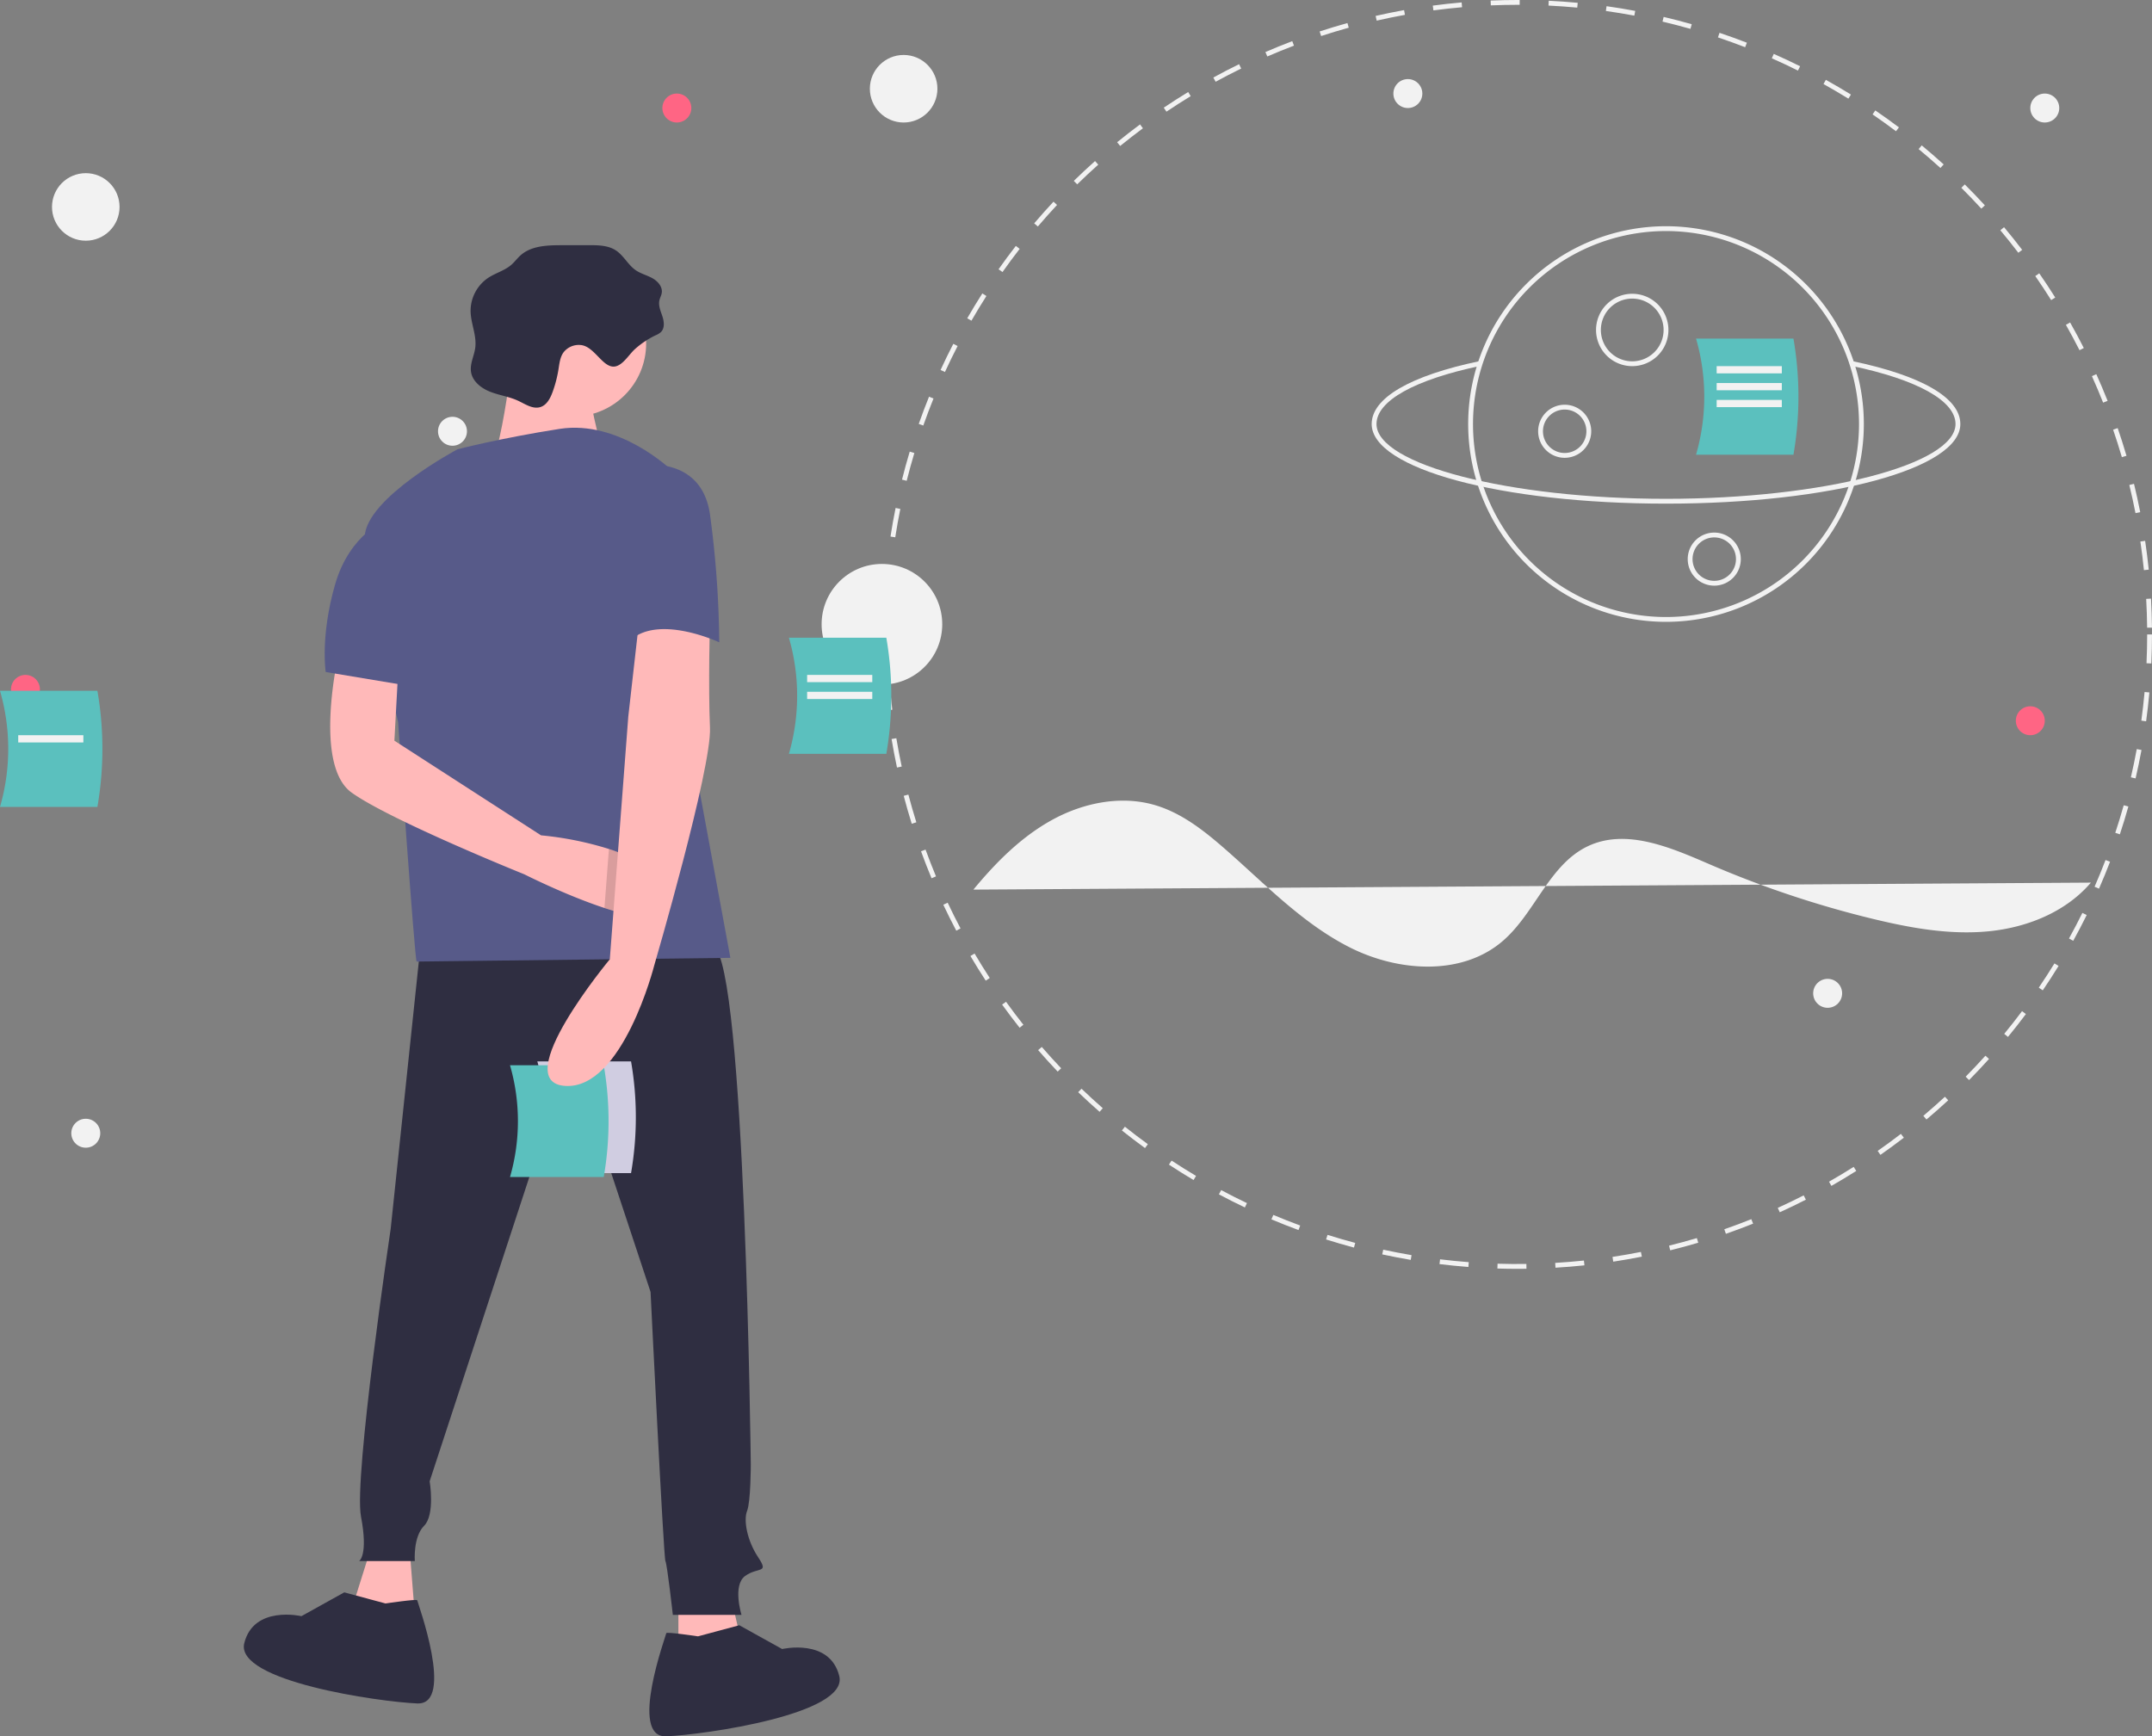 <svg xmlns="http://www.w3.org/2000/svg" width="891.996" height="719.798" viewBox="0 0 891.996 719.798">
  <rect x="0" y="0" width="891.996" height="719.798" fill="#808080" stroke="none"/>
  <g id="undraw_master_plan_95wa" transform="translate(-52.446 -17.216)">
    <circle id="Ellipse_1" data-name="Ellipse 1" cx="14" cy="14" r="14" transform="translate(74 89)" fill="#f2f2f2"/>
    <circle id="Ellipse_2" data-name="Ellipse 2" cx="14" cy="14" r="14" transform="translate(413 40)" fill="#f2f2f2"/>
    <circle id="Ellipse_3" data-name="Ellipse 3" cx="25" cy="25" r="25" transform="translate(393 251)" fill="#f2f2f2"/>
    <circle id="Ellipse_4" data-name="Ellipse 4" cx="6" cy="6" r="6" transform="translate(327 56)" fill="#ff6584"/>
    <circle id="Ellipse_5" data-name="Ellipse 5" cx="6" cy="6" r="6" transform="translate(57 297)" fill="#ff6584"/>
    <circle id="Ellipse_6" data-name="Ellipse 6" cx="6" cy="6" r="6" transform="translate(888 310)" fill="#ff6584"/>
    <circle id="Ellipse_7" data-name="Ellipse 7" cx="6" cy="6" r="6" transform="translate(234 190)" fill="#f2f2f2"/>
    <circle id="Ellipse_8" data-name="Ellipse 8" cx="6" cy="6" r="6" transform="translate(894 56)" fill="#f2f2f2"/>
    <circle id="Ellipse_9" data-name="Ellipse 9" cx="6" cy="6" r="6" transform="translate(82 481)" fill="#f2f2f2"/>
    <circle id="Ellipse_10" data-name="Ellipse 10" cx="6" cy="6" r="6" transform="translate(804 423)" fill="#f2f2f2"/>
    <circle id="Ellipse_11" data-name="Ellipse 11" cx="6" cy="6" r="6" transform="translate(630 50)" fill="#f2f2f2"/>
    <path id="Path_190" data-name="Path 190" d="M843,250.493a15,15,0,1,1,15-15A15,15,0,0,1,843,250.493Zm0-28a13,13,0,1,0,13,13A13,13,0,0,0,843,222.493Z" transform="translate(-114 -81.493)" fill="#f2f2f2"/>
    <path id="Path_191" data-name="Path 191" d="M815,288.493a11,11,0,1,1,11-11,11,11,0,0,1-11,11Zm0-20a9,9,0,1,0,9,9,9,9,0,0,0-9-9Z" transform="translate(-114 -81.493)" fill="#f2f2f2"/>
    <path id="Path_192" data-name="Path 192" d="M877,341.493a11,11,0,1,1,11-11,11,11,0,0,1-11,11Zm0-20a9,9,0,1,0,9,9,9,9,0,0,0-9-9Z" transform="translate(-114 -81.493)" fill="#f2f2f2"/>
    <path id="Path_193" data-name="Path 193" d="M857,356.493a82,82,0,1,1,82-82,82,82,0,0,1-82,82Zm0-162a80,80,0,1,0,80,80,80,80,0,0,0-80-80Z" transform="translate(-114 -81.493)" fill="#f2f2f2"/>
    <path id="Path_194" data-name="Path 194" d="M857,307.493c-68.411,0-122-14.5-122-33,0-10.783,15.905-20.048,44.786-26.09l.41,1.958C752.744,256.1,737,264.9,737,274.493c0,16.8,54.953,31,120,31s120-14.2,120-31c0-9.612-15.8-18.419-43.343-24.163l.408-1.958C963.042,254.415,979,263.691,979,274.493,979,293,925.411,307.493,857,307.493Z" transform="translate(-114 -81.493)" fill="#f2f2f2"/>
    <path id="Path_195" data-name="Path 195" d="M795.441,624.709c-2.774,0-5.577-.044-8.328-.13l.063-2c3.95.123,7.981.157,11.95.1l.027,2Q797.3,624.709,795.441,624.709Zm15.745-.464-.117-2c3.956-.233,7.963-.562,11.909-.975l.209,1.988c-3.976.417-8.014.748-12,.982Zm-36.1-.312c-3.989-.306-8.021-.706-11.982-1.192l.244-1.984c3.932.481,7.932.88,11.891,1.183Zm60.039-2.2-.3-1.977c3.931-.6,7.892-1.289,11.769-2.06l.39,1.961c-3.908.777-7.9,1.475-11.86,2.076ZM751.194,621c-3.941-.668-7.919-1.436-11.823-2.283l.424-1.955c3.875.842,7.822,1.6,11.733,2.266Zm107.548-3.962-.48-1.941c3.858-.954,7.738-2.009,11.532-3.134l.568,1.918c-3.823,1.134-7.732,2.2-11.62,3.157Zm-131.076-1.146c-3.866-1.028-7.756-2.159-11.562-3.363l.6-1.906c3.778,1.194,7.638,2.316,11.474,3.336Zm154.158-5.7-.656-1.889c3.744-1.3,7.51-2.709,11.194-4.184l.742,1.857c-3.712,1.485-7.507,2.9-11.28,4.215Zm-177.146-1.566c-3.754-1.38-7.532-2.869-11.227-4.426l.776-1.844c3.667,1.545,7.416,3.022,11.142,4.393Zm199.476-7.368-.828-1.82c3.6-1.634,7.21-3.378,10.742-5.184l.91,1.781C911.419,597.856,907.777,599.613,904.154,601.259Zm-221.71-1.994c-3.609-1.72-7.231-3.549-10.766-5.437l.942-1.764c3.508,1.874,7.1,3.689,10.684,5.4Zm243.109-8.944-.99-1.736c3.448-1.968,6.891-4.036,10.229-6.148l1.068,1.689c-3.365,2.129-6.833,4.214-10.309,6.2ZM661.177,587.9c-3.433-2.042-6.87-4.2-10.216-6.4l1.1-1.67c3.32,2.188,6.731,4.324,10.138,6.351Zm284.7-10.44-1.145-1.639c3.247-2.269,6.487-4.645,9.631-7.061l1.219,1.586c-3.167,2.434-6.433,4.828-9.705,7.113ZM641.05,574.647c-3.228-2.345-6.453-4.8-9.585-7.3l1.248-1.562c3.108,2.481,6.309,4.919,9.512,7.245Zm323.9-11.846-1.289-1.529c3.026-2.554,6.038-5.215,8.953-7.91l1.357,1.469C971.038,557.546,968,560.228,964.953,562.8Zm-342.728-3.186c-3.006-2.633-5.993-5.371-8.877-8.14l1.385-1.443c2.862,2.748,5.826,5.466,8.81,8.079Zm360.4-13.161-1.424-1.4c2.79-2.827,5.55-5.753,8.2-8.7l1.486,1.338c-2.673,2.965-5.453,5.913-8.264,8.761Zm-377.773-3.512c-2.758-2.9-5.482-5.9-8.1-8.91l1.511-1.311c2.594,2.989,5.3,5.964,8.035,8.842Zm393.893-14.38-1.545-1.27c2.521-3.067,5-6.232,7.378-9.409l1.6,1.2c-2.391,3.2-4.891,6.392-7.435,9.482Zm-409.671-3.8c-2.477-3.13-4.916-6.361-7.25-9.6l1.623-1.168c2.316,3.218,4.736,6.425,7.195,9.532Zm424.1-15.5-1.654-1.123c2.23-3.284,4.415-6.664,6.492-10.048l1.705,1.047c-2.1,3.409-4.3,6.815-6.548,10.124ZM575.024,505.24c-2.179-3.341-4.312-6.778-6.34-10.22L570.407,494c2.013,3.415,4.129,6.827,6.292,10.142Zm450.766-16.511-1.75-.967c1.92-3.475,3.785-7.043,5.546-10.607l1.793.887c-1.779,3.59-3.659,7.186-5.589,10.687Zm-462.971-4.205c-1.865-3.525-3.674-7.143-5.375-10.75l1.809-.854c1.689,3.58,3.483,7.17,5.334,10.668Zm473.651-17.416-1.832-.8c1.594-3.64,3.124-7.367,4.549-11.078l1.867.717c-1.434,3.74-2.974,7.5-4.584,11.164Zm-483.9-4.315c-1.533-3.68-3-7.444-4.364-11.19l1.88-.684c1.352,3.718,2.809,7.453,4.33,11.1Zm492.551-18.216-1.9-.629c1.248-3.761,2.426-7.6,3.5-11.426l1.926.541c-1.086,3.85-2.266,7.724-3.526,11.513Zm-500.767-4.383c-1.19-3.812-2.308-7.705-3.323-11.574l1.935-.508c1.007,3.84,2.117,7.7,3.3,11.486ZM1051.638,421.4l-1.948-.453c.9-3.854,1.714-7.791,2.434-11.7l1.967.361c-.73,3.938-1.55,7.9-2.45,11.79ZM538.244,416.9c-.834-3.906-1.589-7.886-2.243-11.83l1.973-.328c.65,3.915,1.4,7.864,2.227,11.74ZM1056,397.721l-1.982-.271c.538-3.917.992-7.911,1.351-11.872l1.992.18c-.366,3.992-.816,8.017-1.356,11.964ZM534.3,393.155c-.472-3.959-.859-7.991-1.151-11.984l2-.146c.29,3.964.674,7.965,1.143,11.895Zm523.869-19.409-2-.09c.178-3.963.269-7.982.269-11.946h2c0,3.993-.092,8.043-.271,12.035Zm-525.626-4.6c-.068-2.452-.1-4.954-.1-7.435q0-2.309.04-4.608l2,.035q-.04,2.282-.04,4.573c0,2.462.035,4.945.1,7.38Zm523.882-10.225c-.041-3.965-.174-7.984-.394-11.946l2-.111c.222,3.992.355,8.042.4,12.036ZM534.955,345.2l-2-.125c.25-4,.594-8.032,1.023-12l1.988.215C535.544,337.224,535.2,341.23,534.955,345.2ZM1055.1,335.061c-.4-3.943-.9-7.932-1.477-11.858l1.979-.292c.584,3.956,1.085,7.975,1.488,11.948ZM537.528,321.443l-1.977-.306c.613-3.957,1.325-7.944,2.116-11.854l1.96.4C538.842,313.56,538.136,317.517,537.528,321.443ZM1051.6,311.427c-.763-3.9-1.623-7.829-2.559-11.672l1.943-.473c.942,3.873,1.81,7.831,2.578,11.761Zm-509.337-13.4-1.94-.486c.971-3.874,2.047-7.779,3.2-11.609l1.915.575C544.3,290.306,543.229,294.182,542.265,298.026Zm503.685-9.813c-1.115-3.808-2.334-7.639-3.622-11.387l1.891-.65c1.3,3.777,2.527,7.638,3.651,11.475Zm-496.8-13.1-1.887-.663c1.329-3.781,2.764-7.58,4.265-11.291l1.854.75C551.893,267.591,550.469,271.361,549.15,275.113Zm489.033-9.495c-1.459-3.681-3.021-7.375-4.645-10.979l1.824-.821c1.636,3.633,3.21,7.355,4.68,11.064Zm-480.056-12.7-1.817-.835c1.67-3.638,3.448-7.286,5.284-10.842l1.777.917C561.548,245.685,559.784,249.3,558.127,252.915Zm470.269-9.036c-1.79-3.531-3.687-7.069-5.637-10.515l1.74-.985c1.966,3.473,3.876,7.038,5.68,10.6ZM569.1,231.65l-1.733-1c2-3.464,4.1-6.932,6.254-10.306l1.686,1.076c-2.139,3.349-4.227,6.79-6.206,10.228Zm447.542-8.535c-2.113-3.364-4.326-6.716-6.577-9.962l1.643-1.14c2.269,3.271,4.5,6.648,6.628,10.038ZM581.977,211.491l-1.635-1.152c2.306-3.27,4.716-6.529,7.167-9.687l1.58,1.226C586.657,205.012,584.264,208.246,581.977,211.491Zm421.064-7.992c-2.41-3.157-4.92-6.295-7.462-9.327l1.533-1.285c2.561,3.056,5.09,6.217,7.519,9.4ZM596.63,192.6l-1.522-1.3c2.587-3.039,5.284-6.064,8.015-8.991l1.462,1.364C601.875,186.582,599.2,189.584,596.63,192.6Zm391.07-7.408c-2.687-2.924-5.474-5.823-8.282-8.614l1.41-1.419c2.83,2.813,5.638,5.733,8.345,8.679ZM612.935,175.128l-1.4-1.43c2.86-2.8,5.819-5.564,8.8-8.221l1.332,1.492c-2.954,2.637-5.891,5.382-8.729,8.159Zm357.818-6.78c-2.944-2.67-5.984-5.3-9.035-7.828l1.275-1.541c3.073,2.543,6.137,5.2,9.1,7.888Zm-340-9.131-1.263-1.551c3.093-2.519,6.29-5,9.5-7.384l1.191,1.606C637,154.251,633.823,156.717,630.753,159.217Zm321.582-6.107c-3.177-2.392-6.445-4.739-9.715-6.976l1.129-1.65c3.295,2.253,6.588,4.618,9.789,7.029ZM649.936,145l-1.116-1.659c3.311-2.228,6.719-4.409,10.13-6.484l1.039,1.709c-3.386,2.059-6.768,4.224-10.054,6.434Zm282.659-5.391c-3.38-2.092-6.851-4.131-10.315-6.062l.973-1.747c3.492,1.945,6.989,4,10.4,6.107ZM670.324,132.6l-.96-1.755c3.5-1.917,7.094-3.776,10.674-5.527l.879,1.8c-3.554,1.737-7.118,3.583-10.594,5.485Zm241.37-4.634c-3.559-1.773-7.2-3.486-10.835-5.091l.809-1.829c3.659,1.617,7.333,3.343,10.919,5.13ZM691.745,122.12l-.795-1.835c3.66-1.586,7.4-3.108,11.128-4.522l.71,1.87C699.092,119.036,695.377,120.546,691.745,122.12ZM889.8,118.286c-3.7-1.436-7.493-2.806-11.266-4.072l.637-1.9c3.8,1.276,7.62,2.656,11.352,4.1Zm-175.744-4.637-.623-1.9c3.8-1.246,7.679-2.419,11.525-3.486l.535,1.927C721.673,111.248,717.825,112.412,714.053,113.649Zm153.064-2.974c-3.814-1.087-7.705-2.1-11.563-3.01l.459-1.946c3.889.916,7.809,1.937,11.653,3.032Zm-130.042-3.416-.445-1.95c3.9-.89,7.866-1.7,11.8-2.41l.355,1.968c-3.9.7-7.84,1.509-11.707,2.393Zm106.788-2.067c-3.895-.731-7.861-1.381-11.791-1.933l.277-1.98c3.96.556,7.958,1.211,11.883,1.948Zm-83.275-2.176-.265-1.982c3.959-.528,7.985-.973,11.967-1.319l.174,1.992c-3.952.345-7.947.785-11.877,1.309Zm59.616-1.147c-3.939-.371-7.949-.657-11.919-.849l.1-2c4,.194,8.039.482,12.009.856Zm-35.815-.929-.084-2c3.676-.153,7.422-.231,11.136-.232h.905l-.006,2h-.9c-3.686,0-7.4.079-11.052.231Z" transform="translate(-114 -81.493)" fill="#f2f2f2"/>
    <path id="Path_196" data-name="Path 196" d="M569.914,467.5c9.366-11.33,19.941-21.981,32.848-29.018s28.455-10.159,42.547-5.975c10.519,3.124,19.486,10,27.784,17.176,17,14.711,32.679,31.555,52.733,41.721s46.478,12.063,63.511-2.612c13.481-11.615,19.228-31.732,35.327-39.313,15.869-7.473,34.27.552,50.373,7.506a421.237,421.237,0,0,0,67.648,22.63c15.66,3.8,31.791,6.711,47.832,5.183s32.142-7.95,42.6-20.2" transform="translate(-114 -81.493)" fill="#f2f2f2"/>
    <path id="Path_197" data-name="Path 197" d="M493.446,411.216h40.376a141.219,141.219,0,0,0,0-48.141H493.446a86.623,86.623,0,0,1,0,48.141Z" transform="translate(-114 -81.493)" fill="#5bc0be"/>
    <path id="Path_198" data-name="Path 198" d="M166.446,433.216h40.376a141.218,141.218,0,0,0,0-48.141H166.446A86.622,86.622,0,0,1,166.446,433.216Z" transform="translate(-114 -81.493)" fill="#5bc0be"/>
    <path id="Path_199" data-name="Path 199" d="M869.446,287.216h40.377a141.219,141.219,0,0,0,0-48.141H869.446A86.623,86.623,0,0,1,869.446,287.216Z" transform="translate(-114 -81.493)" fill="#5bc0be"/>
    <path id="Path_200" data-name="Path 200" d="M206.688,657.431l-8.463,26.93,26.16,2.308-2.308-29.238Z" fill="#ffb9b9"/>
    <path id="Path_201" data-name="Path 201" d="M333.644,678.205v36.933h30.007l-8.463-36.933Z" fill="#ffb9b9"/>
    <path id="Path_202" data-name="Path 202" d="M340.693,491.168l-12.31,116.953s-15.388,103.1-12.311,119.261-.769,18.466-.769,18.466h23.083s-.769-10,3.847-14.619,2.308-18.466,2.308-18.466l58.476-178.507L436.1,634.281s5.386,110.028,6.155,111.567,3.078,22.313,3.078,22.313H473.8s-3.847-12.311,1.539-16.158,10-.769,5.386-7.694-6.155-15.388-4.617-19.236,1.539-19.236,1.539-19.236-2.308-207.745-15.388-214.67S340.693,491.168,340.693,491.168Z" transform="translate(-114 -81.493)" fill="#2f2e41"/>
    <path id="Path_203" data-name="Path 203" d="M455.775,777.057s-13.156-1.973-13.156-1.316-15.788,43.417,0,42.759,75.65-9.21,71.7-25S490.64,782.32,490.64,782.32l-17.761-9.867Z" transform="translate(-114 -81.493)" fill="#2f2e41"/>
    <path id="Path_204" data-name="Path 204" d="M326.241,763.432s13.156-1.973,13.156-1.316,15.788,43.417,0,42.759-75.65-9.21-71.7-25,23.682-11.183,23.682-11.183l17.761-9.867Z" transform="translate(-114 -81.493)" fill="#2f2e41"/>
    <path id="Path_205" data-name="Path 205" d="M389.155,585.029h38.856a135.9,135.9,0,0,0,0-46.328H389.155a83.36,83.36,0,0,1,0,46.328Z" transform="translate(-114 -81.493)" fill="#d0cde1"/>
    <path id="Path_206" data-name="Path 206" d="M377.84,586.646H416.7a135.9,135.9,0,0,0,0-46.328H377.84a83.36,83.36,0,0,1,0,46.328Z" transform="translate(-114 -81.493)" fill="#5bc0be"/>
    <circle id="Ellipse_12" data-name="Ellipse 12" cx="30.279" cy="30.279" r="30.279" transform="translate(259.716 129.317)" fill="#ffb9b9"/>
    <path id="Path_207" data-name="Path 207" d="M379.934,237.258s-5.386,53.86-12.311,57.707,53.09,7.694,53.09,7.694-14.619-49.243-10-53.86S379.934,237.258,379.934,237.258Z" transform="translate(-114 -81.493)" fill="#ffb9b9"/>
    <path id="Path_208" data-name="Path 208" d="M444.566,293.426S423.022,272.651,398.4,276.5s-42.319,8.464-42.319,8.464-37.7,20.005-38.471,36.163,13.85,76.943,13.85,76.943,6.925,99.256,7.694,99.256,130.033-1.539,130.033-1.539L445.335,366.521Z" transform="translate(-114 -81.493)" fill="#575a89"/>
    <path id="Path_209" data-name="Path 209" d="M439.534,478.573c-4.986,1.346-13.58-.516-22.552-3.455-16-5.255-33.2-13.957-33.2-13.957s-55.4-22.314-71.556-33.855-5.386-57.707-5.386-57.707l24.622,7.694-1.539,28.469L390.707,445a137.129,137.129,0,0,1,28.138,5.655c10.233,3.362,20.174,8.6,23.767,16.65a15.573,15.573,0,0,1,1.185,3.855C444.527,475.411,442.8,477.68,439.534,478.573Z" transform="translate(-114 -81.493)" fill="#ffb9b9"/>
    <path id="Path_210" data-name="Path 210" d="M442.612,467.309c-1.069,3.986-2.108,7.779-3.078,11.264-4.986,1.346-13.58-.516-22.552-3.455l1.862-24.46C429.078,454.02,439.018,459.26,442.612,467.309Z" transform="translate(-114 -81.493)" opacity="0.15"/>
    <path id="Path_211" data-name="Path 211" d="M431.486,354.98l-4.617,40.78-7.656,100.619s-42.357,50.957-18.5,52.5,36.932-50.013,36.932-50.013,23.852-81.559,23.083-98.487,0-45.4,0-45.4Z" transform="translate(-114 -81.493)" fill="#ffb9b9"/>
    <path id="Path_212" data-name="Path 212" d="M438.19,237.71a7.9,7.9,0,0,0,2.177-1.312c1.653-1.6,1.374-4.323.656-6.511s-1.767-4.452-1.253-6.7c.24-1.046.81-2,.973-3.064.387-2.523-1.625-4.822-3.853-6.068s-4.79-1.859-6.9-3.3c-3.229-2.213-5.012-6.115-8.29-8.255-3.206-2.092-7.279-2.157-11.107-2.153l-11.428.013c-5.972.007-12.535.228-16.98,4.217-1.352,1.213-2.423,2.716-3.792,3.909-2.757,2.4-6.479,3.364-9.541,5.366a16.547,16.547,0,0,0-7.347,13.935c.108,5.071,2.58,10,1.938,15.028-.431,3.375-2.253,6.618-1.774,9.986.568,3.995,4.232,6.857,7.99,8.326s7.855,2,11.512,3.7c2.985,1.393,6.1,3.613,9.249,2.638,2.662-.825,4.122-3.635,5.076-6.254a51.036,51.036,0,0,0,2.446-9.442c.383-2.407.637-4.959,2.051-6.945a8,8,0,0,1,7.15-3.084c6.171.542,9.644,11.052,15.319,8.566,2.814-1.232,4.976-4.921,7.23-6.932a36.3,36.3,0,0,1,8.494-5.67Z" transform="translate(-114 -81.493)" fill="#2f2e41"/>
    <path id="Path_213" data-name="Path 213" d="M326.844,314.2s-15.388,5.386-21.544,26.93-3.847,36.163-3.847,36.163l32.316,5.386Z" transform="translate(-114 -81.493)" fill="#575a89"/>
    <path id="Path_214" data-name="Path 214" d="M429.177,291.887s27.7-6.155,31.547,20.005a418.747,418.747,0,0,1,3.847,53.09s-26.16-12.311-37.7,0Z" transform="translate(-114 -81.493)" fill="#575a89"/>
    <rect id="Rectangle_20" data-name="Rectangle 20" width="27" height="3" transform="translate(387 297)" fill="#f2f2f2"/>
    <rect id="Rectangle_21" data-name="Rectangle 21" width="27" height="3" transform="translate(60 322)" fill="#f2f2f2"/>
    <rect id="Rectangle_22" data-name="Rectangle 22" width="27" height="3" transform="translate(387 304)" fill="#f2f2f2"/>
    <rect id="Rectangle_23" data-name="Rectangle 23" width="27" height="3" transform="translate(764 169)" fill="#f2f2f2"/>
    <rect id="Rectangle_24" data-name="Rectangle 24" width="27" height="3" transform="translate(764 183)" fill="#f2f2f2"/>
    <rect id="Rectangle_25" data-name="Rectangle 25" width="27" height="3" transform="translate(764 176)" fill="#f2f2f2"/>
  </g>
</svg>
